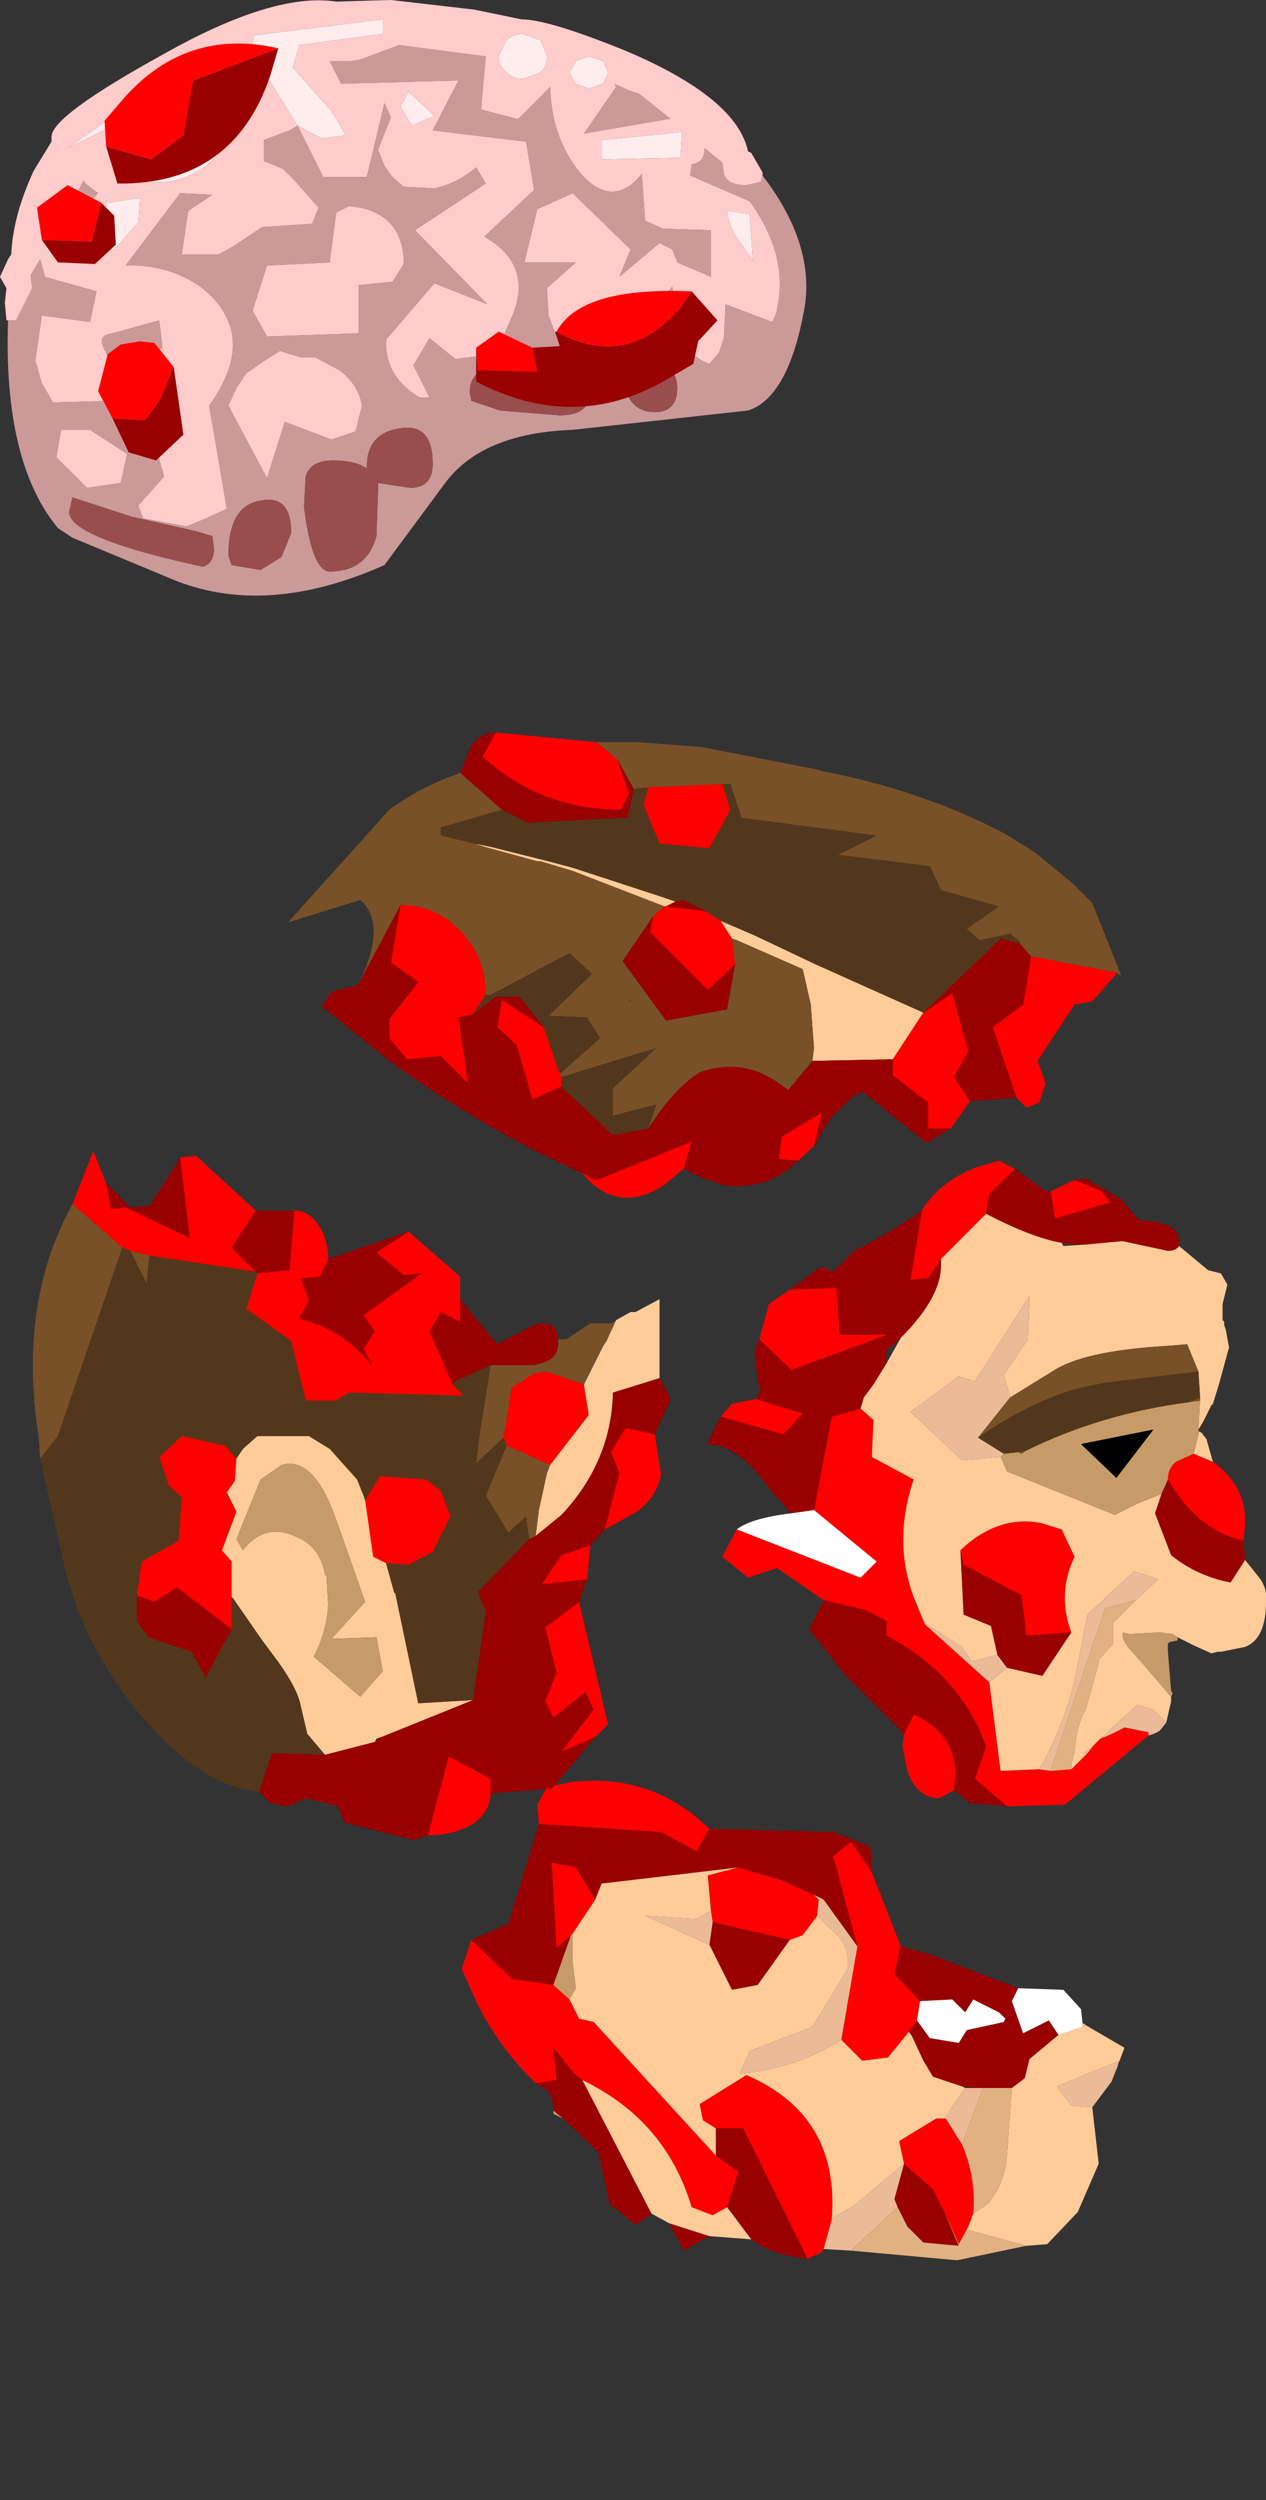 <?xml version="1.0" encoding="UTF-8" standalone="no"?>
<svg xmlns:ffdec="https://www.free-decompiler.com/flash" xmlns:xlink="http://www.w3.org/1999/xlink" ffdec:objectType="frame" height="77.65px" width="39.35px" xmlns="http://www.w3.org/2000/svg">
  <rect width="100%" height="100%" fill="#333333" stroke="none"/>
  <g transform="matrix(1.0, 0.0, 0.0, 1.0, 22.3, 47.5)">
    <use ffdec:characterId="2419" height="14.45" id="chunk1" transform="matrix(1.0, 0.0, 0.0, 1.0, -13.35, -24.75)" width="25.9" xlink:href="#sprite0"/>
    <use ffdec:characterId="2421" height="20.05" id="chunk2" transform="matrix(1.0, 0.0, 0.0, 1.0, -0.3, -11.45)" width="17.35" xlink:href="#sprite1"/>
    <use ffdec:characterId="2423" height="14.9" id="chunk3" transform="matrix(1.0, 0.0, 0.0, 1.0, -7.95, 7.8)" width="20.6" xlink:href="#sprite2"/>
    <use ffdec:characterId="2425" height="21.4" id="chunk4" transform="matrix(1.0, 0.0, 0.0, 1.0, -21.3, -11.75)" width="19.85" xlink:href="#sprite3"/>
    <use ffdec:characterId="1122" height="18.5" id="brain" transform="matrix(1.0, 0.0, 0.0, 1.0, -22.3, -47.5)" width="25.05" xlink:href="#sprite4"/>
  </g>
  <defs>
    <g id="sprite0" transform="matrix(1.0, 0.0, 0.0, 1.0, 13.35, 7.1)">
      <use ffdec:characterId="2418" height="14.45" transform="matrix(1.0, 0.0, 0.0, 1.0, -13.35, -7.1)" width="25.9" xlink:href="#shape0"/>
    </g>
    <g id="shape0" transform="matrix(1.0, 0.0, 0.0, 1.0, 13.35, 7.1)">
      <path d="M0.1 -1.25 L1.15 -0.8 3.05 0.1 6.4 1.6 5.45 3.05 2.95 3.1 3.0 2.7 2.9 1.35 2.65 0.25 0.6 -0.65 0.45 -0.7 0.1 -1.25 M-1.65 -1.7 L-4.5 -2.8 -5.5 -3.1 -5.6 -3.1 -7.25 -3.55 -7.55 -3.65 -7.05 -3.55 -5.25 -3.1 -4.5 -2.9 -2.05 -2.1 -1.3 -1.85 -1.6 -1.7 -1.65 -1.7" fill="#ffcc99" fill-rule="evenodd" stroke="none"/>
      <path d="M-3.75 -6.8 L-3.1 -6.25 -2.75 -5.2 -3.0 -4.7 Q-5.5 -4.7 -7.3 -6.35 L-6.9 -7.1 -3.75 -6.8 M-2.15 -5.4 L0.15 -5.5 0.4 -4.7 -0.25 -3.5 -1.8 -3.65 -2.3 -4.85 -2.15 -5.4 M9.75 -0.15 L12.4 0.35 12.4 0.4 11.65 1.25 11.1 1.35 9.95 3.1 10.2 3.8 10.0 4.4 9.6 4.55 9.3 4.25 8.55 2.05 9.5 1.35 9.75 -0.15 M7.85 4.35 L7.25 5.2 6.55 5.2 6.55 4.4 5.45 3.55 5.45 3.05 6.4 1.6 7.3 1.0 7.8 2.8 7.35 3.6 7.85 4.35 M3.0 5.75 L2.5 6.2 1.9 6.15 2.0 5.45 3.25 4.7 3.0 5.75 M-1.05 6.45 L-1.65 6.95 Q-3.1 7.9 -4.2 6.6 L-4.25 6.55 -4.0 6.7 -3.9 6.75 -3.75 6.8 -0.8 5.6 -1.05 6.45 M0.1 -1.25 L0.45 -0.7 0.55 0.1 -0.3 0.9 -2.1 -0.9 -2.0 -1.4 -1.65 -1.7 -1.6 -1.7 -0.35 -1.55 0.1 -1.25 M-4.85 3.9 L-5.75 4.3 -6.25 2.6 -6.85 2.05 -6.7 1.2 -5.4 2.05 -4.9 3.5 -4.85 3.6 -4.85 3.9 M-7.6 1.65 L-8.05 1.75 -7.75 3.8 -8.6 2.95 -9.65 3.05 -10.2 2.4 -10.2 1.8 -9.3 0.65 -10.15 0.05 -9.85 -1.75 Q-8.75 -1.75 -7.95 -0.9 -7.2 -0.1 -7.2 1.05 L-7.6 1.65" fill="#ff0000" fill-rule="evenodd" stroke="none"/>
      <path d="M-3.1 -6.25 L-2.6 -5.35 -2.8 -4.45 -5.9 -4.3 -6.7 -4.7 -8.0 -5.85 -7.65 -6.7 Q-7.35 -7.1 -6.9 -7.1 L-7.3 -6.35 Q-5.5 -4.7 -3.0 -4.7 L-2.75 -5.2 -3.1 -6.25 M9.4 -0.55 L9.75 -0.15 9.5 1.35 8.55 2.05 9.3 4.25 7.85 4.35 7.35 3.6 7.8 2.8 7.3 1.0 6.4 1.6 8.8 -0.7 9.4 -0.55 M12.4 0.35 L12.45 0.4 12.4 0.4 12.4 0.35 M7.25 5.2 L6.5 5.65 4.5 4.05 4.15 4.25 3.5 4.9 3.0 5.75 3.25 4.7 2.0 5.45 1.9 6.15 2.5 6.2 Q1.55 7.15 0.15 6.95 L-0.55 6.7 -1.05 6.45 -0.8 5.6 -3.75 6.8 -3.9 6.75 -4.0 6.7 -4.25 6.55 -4.2 6.6 -5.55 5.95 Q-8.0 4.7 -10.2 3.1 L-12.3 1.4 -12.0 0.95 -11.2 0.75 -11.15 0.7 -9.85 -1.75 -10.15 0.05 -9.3 0.65 -10.2 1.8 -10.2 2.4 -9.65 3.05 -8.6 2.95 -7.75 3.8 -8.05 1.75 -7.6 1.65 -6.9 1.1 -6.15 1.1 -5.4 2.05 -6.7 1.2 -6.85 2.05 -6.25 2.6 -5.75 4.3 -4.85 3.9 -3.25 5.4 -2.15 5.2 Q-1.35 3.95 -0.55 3.45 0.75 3.0 1.85 3.75 L2.2 4.0 2.95 3.1 5.45 3.05 5.45 3.55 6.55 4.4 6.55 5.2 7.25 5.2 M0.55 0.1 L0.3 1.5 -1.6 1.85 -2.95 0.0 -2.0 -1.4 -2.1 -0.9 -0.3 0.9 0.55 0.1 M-0.35 -1.55 L-1.6 -1.7 -1.3 -1.85 -1.05 -1.9 -0.35 -1.55" fill="#990000" fill-rule="evenodd" stroke="none"/>
      <path d="M-3.75 -6.8 L-2.5 -6.8 -0.5 -6.65 3.1 -5.95 3.25 -5.9 Q5.9 -5.4 8.25 -4.3 L8.95 -3.95 9.5 -3.6 9.6 -3.55 9.9 -3.35 11.0 -2.45 11.65 -1.8 12.55 0.45 12.45 0.4 12.4 0.35 9.75 -0.15 9.4 -0.55 9.4 -0.6 9.1 -0.85 8.15 -0.65 7.75 -1.0 8.75 -1.7 6.95 -2.2 6.6 -2.95 3.75 -3.3 4.95 -3.9 0.75 -4.45 0.4 -5.5 0.15 -5.5 -2.15 -5.4 -2.6 -5.35 -3.1 -6.25 -3.75 -6.8 M-11.15 0.7 Q-10.25 -1.15 -11.1 -1.9 L-13.35 -1.2 -10.2 -4.7 Q-9.25 -5.4 -8.1 -5.8 L-8.0 -5.85 -6.7 -4.7 -8.6 -4.15 -8.6 -3.9 -7.55 -3.65 -7.25 -3.55 -5.6 -3.1 -5.5 -3.1 -4.5 -2.8 -1.65 -1.7 -2.0 -1.4 -2.95 0.0 -1.6 1.85 0.3 1.5 0.55 0.1 0.45 -0.7 0.6 -0.65 2.65 0.25 2.9 1.35 3.0 2.7 2.95 3.1 2.2 4.0 1.85 3.75 Q0.75 3.0 -0.55 3.45 -1.35 3.95 -2.15 5.2 L-1.9 4.45 -3.25 4.8 -3.25 3.95 -1.9 2.7 -4.85 3.6 -4.9 3.5 -3.65 2.4 -4.05 1.75 -5.25 1.7 -3.9 0.4 -4.6 -0.25 -7.05 1.05 -7.2 1.05 Q-7.2 -0.1 -7.95 -0.9 -8.75 -1.75 -9.85 -1.75 L-11.15 0.7 M-2.75 1.25 L-2.7 1.25 -2.7 1.2 -2.75 1.25" fill="#795128" fill-rule="evenodd" stroke="none"/>
      <path d="M-2.6 -5.35 L-2.15 -5.4 -2.3 -4.85 -1.8 -3.65 -0.25 -3.5 0.4 -4.7 0.15 -5.5 0.4 -5.5 0.75 -4.45 4.95 -3.9 3.75 -3.3 6.6 -2.95 6.95 -2.2 8.75 -1.7 7.75 -1.0 8.15 -0.65 9.1 -0.85 9.4 -0.6 9.4 -0.55 8.8 -0.7 6.4 1.6 3.05 0.1 1.15 -0.8 0.1 -1.25 -0.35 -1.55 -1.05 -1.9 -1.3 -1.85 -2.05 -2.1 -4.5 -2.9 -5.25 -3.1 -7.05 -3.55 -7.55 -3.65 -8.6 -3.9 -8.6 -4.15 -6.7 -4.7 -5.9 -4.3 -2.8 -4.45 -2.6 -5.35 M-2.15 5.2 L-3.25 5.4 -4.85 3.9 -4.85 3.6 -1.9 2.7 -3.25 3.95 -3.25 4.8 -1.9 4.45 -2.15 5.2 M-5.4 2.05 L-6.15 1.1 -6.9 1.1 -7.6 1.65 -7.2 1.05 -7.05 1.05 -4.6 -0.25 -3.9 0.4 -5.25 1.7 -4.05 1.75 -3.65 2.4 -4.9 3.5 -5.4 2.05" fill="#53371c" fill-rule="evenodd" stroke="none"/>
      <path d="M-2.75 1.25 L-2.7 1.2 -2.7 1.25 -2.75 1.25" fill="#4d331a" fill-rule="evenodd" stroke="none"/>
    </g>
    <g id="sprite1" transform="matrix(1.0, 0.0, 0.0, 1.0, 9.55, 10.4)">
      <use ffdec:characterId="2420" height="20.05" transform="matrix(1.0, 0.0, 0.0, 1.0, -9.55, -10.4)" width="17.35" xlink:href="#shape1"/>
    </g>
    <g id="shape1" transform="matrix(1.0, 0.0, 0.0, 1.0, 9.55, 10.4)">
      <path d="M6.15 -1.05 Q7.2 -0.3 7.15 0.9 L7.1 1.4 Q5.95 1.15 5.15 0.1 L4.75 -0.5 Q4.75 -0.85 5.0 -1.05 L5.55 -1.3 6.15 -1.05 M4.15 7.45 L1.55 9.6 -0.25 9.65 -1.25 8.8 -0.9 7.8 Q-1.7 5.55 -4.0 4.35 L-4.0 3.9 -4.65 3.55 -5.95 3.25 -7.4 2.25 -8.3 2.55 -9.1 1.9 -8.65 1.05 -4.8 2.55 -4.3 2.05 -6.25 0.45 -5.7 -2.45 -4.8 -2.7 -4.4 -2.35 -4.45 -1.2 -3.15 -0.5 Q-3.8 1.4 -3.15 3.15 L-2.8 4.0 -0.8 5.8 -0.45 8.55 0.75 8.5 1.1 8.55 1.75 8.5 2.25 8.0 2.45 7.75 2.65 7.55 Q3.05 7.4 3.4 7.2 L4.15 7.35 4.15 7.45 M-1.9 9.15 L-2.35 9.4 Q-3.05 9.4 -3.35 8.55 L-3.5 7.8 -3.45 7.4 -3.15 6.8 Q-1.9 7.35 -1.85 8.6 L-1.9 9.15 M-9.15 -2.45 L-8.8 -2.85 -8.05 -3.0 -6.6 -2.55 -7.2 -1.9 -9.15 -2.45 M-7.95 -4.85 L-7.65 -5.95 -7.0 -6.4 -5.55 -6.45 -5.45 -5.0 -3.95 -5.0 -6.95 -3.9 -7.95 -4.85 M-2.9 -8.85 Q-2.35 -9.75 -1.2 -10.2 L-0.5 -10.4 0.0 -10.15 -0.8 -9.35 -0.9 -8.75 -2.3 -7.35 -2.7 -6.75 -3.25 -6.7 -2.9 -8.85 M1.1 -9.45 L1.85 -9.8 2.7 -9.45 2.95 -9.1 1.25 -8.6 1.1 -9.45 M-1.7 1.7 Q-0.55 0.6 0.8 0.85 L1.45 1.05 1.85 1.9 Q1.3 3.05 1.75 4.25 L0.35 4.35 0.2 3.1 -1.6 2.15 -1.7 1.7" fill="#ff0000" fill-rule="evenodd" stroke="none"/>
      <path d="M7.1 1.4 L7.15 2.0 6.7 2.7 Q5.65 2.5 4.85 1.85 L4.35 0.55 4.55 -0.05 4.75 -0.5 5.15 0.1 Q5.95 1.15 7.1 1.4 M-0.25 9.65 L-1.4 9.55 -1.9 9.15 -1.85 8.6 Q-1.9 7.35 -3.15 6.8 L-3.45 7.4 -5.3 5.55 -6.4 4.15 -5.95 3.25 -4.65 3.55 -4.0 3.9 -4.0 4.35 Q-1.7 5.55 -0.9 7.8 L-1.25 8.8 -0.25 9.65 M-6.95 0.55 L-7.5 -0.05 -7.85 -0.5 Q-8.65 -1.55 -9.55 -1.6 L-9.5 -1.75 -9.15 -2.45 -7.2 -1.9 -6.6 -2.55 -8.05 -3.0 -7.9 -3.3 -8.0 -3.55 -8.1 -4.45 -7.95 -4.85 -6.95 -3.9 -3.95 -5.0 -5.45 -5.0 -5.55 -6.45 -7.0 -6.4 -6.05 -7.1 -5.65 -6.95 -5.0 -7.6 Q-3.8 -8.2 -2.9 -8.85 L-3.25 -6.7 -2.7 -6.75 -2.3 -7.35 -2.3 -7.15 Q-2.3 -6.15 -3.55 -4.9 L-4.0 -4.5 -4.0 -4.4 -4.0 -4.1 -4.4 -3.45 -4.55 -3.25 -4.7 -3.05 -4.8 -2.7 -5.7 -2.45 -6.25 0.45 -6.95 0.55 M0.0 -10.15 L0.05 -10.1 0.95 -9.45 1.1 -9.45 1.25 -8.6 2.95 -9.1 2.7 -9.45 1.85 -9.8 2.2 -9.85 3.3 -9.2 3.85 -8.55 Q5.1 -8.5 5.1 -7.9 L5.1 -7.75 Q5.0 -7.6 4.75 -7.6 L3.35 -7.9 3.3 -7.9 2.25 -7.8 1.9 -7.8 1.45 -7.85 Q0.55 -8.0 -0.9 -8.75 L-0.8 -9.35 0.0 -10.15 M-0.55 4.95 L-0.75 4.05 -1.6 3.7 -1.7 1.7 -1.6 2.15 0.2 3.1 0.35 4.35 1.75 4.25 0.85 5.6 -0.25 5.35 -0.55 4.95" fill="#990000" fill-rule="evenodd" stroke="none"/>
      <path d="M5.1 -7.75 L6.0 -7.0 6.4 -6.9 6.6 -6.55 6.45 -5.95 6.45 -5.65 6.45 -5.55 6.45 -5.45 6.5 -5.4 6.5 -5.3 6.55 -5.15 6.65 -4.6 6.35 -3.5 6.15 -2.85 6.1 -2.8 5.85 -2.3 5.7 -2.05 5.75 -2.95 5.75 -3.05 5.7 -3.85 5.35 -4.7 4.75 -4.65 Q2.1 -4.5 1.15 -3.85 L-0.15 -3.05 -0.35 -3.75 0.4 -4.85 0.45 -6.2 -1.25 -3.55 -1.75 -3.7 -3.25 -2.6 -1.65 -1.1 -0.45 -1.2 -0.25 -0.75 3.1 0.6 3.8 0.25 4.55 -0.05 4.35 0.55 4.85 1.85 Q5.65 2.5 6.7 2.7 L7.15 2.0 7.55 2.5 Q7.85 2.85 7.8 3.3 7.8 4.45 7.15 4.7 L6.4 4.85 6.3 4.85 6.1 4.9 5.55 4.65 5.15 4.45 5.05 4.4 4.9 4.3 4.5 4.25 3.55 4.3 3.35 4.25 Q3.3 4.45 3.55 4.75 L3.95 5.2 4.85 6.25 4.85 6.4 4.7 7.05 4.3 6.65 3.8 6.5 2.65 7.55 2.45 7.75 2.15 8.0 2.25 8.0 1.75 8.5 1.75 8.35 1.85 7.95 Q1.9 7.15 2.2 6.65 L2.6 5.2 2.6 5.1 3.05 4.6 3.05 3.95 3.75 3.25 4.45 2.6 3.7 2.35 2.25 3.7 1.85 5.75 Q1.5 7.2 0.75 8.5 L-0.45 8.55 -0.8 5.8 -0.25 5.35 0.85 5.6 1.75 4.25 Q1.3 3.05 1.85 1.9 L1.45 1.05 0.8 0.85 Q-0.55 0.6 -1.7 1.7 L-1.6 3.7 -0.75 4.05 -0.55 4.95 -1.35 5.15 -1.65 4.7 -2.75 4.0 -2.8 4.0 -3.15 3.15 Q-3.8 1.4 -3.15 -0.5 L-4.45 -1.2 -4.4 -2.35 -4.8 -2.7 -4.7 -3.05 -4.55 -3.25 -4.4 -3.45 -4.0 -4.1 -3.55 -4.9 Q-2.3 -6.15 -2.3 -7.15 L-2.3 -7.35 -0.9 -8.75 Q0.55 -8.0 1.45 -7.85 L1.5 -7.75 2.25 -7.8 3.3 -7.9 3.35 -7.9 4.75 -7.6 Q5.0 -7.6 5.1 -7.75 M5.7 -2.0 L5.8 -1.95 5.95 -1.75 6.15 -1.05 5.55 -1.3 5.7 -1.9 5.7 -2.0" fill="#ffcc99" fill-rule="evenodd" stroke="none"/>
      <path d="M5.7 -2.05 L5.7 -2.0 5.7 -1.9 5.55 -1.3 5.0 -1.05 Q4.75 -0.85 4.75 -0.5 L4.55 -0.05 3.8 0.25 3.1 0.6 -0.25 -0.75 -0.45 -1.2 -0.35 -1.3 0.1 -1.35 0.2 -1.3 0.35 -1.4 Q2.7 -2.55 5.4 -2.9 L5.75 -2.95 5.7 -2.05 M5.05 4.4 L5.05 4.5 4.8 4.55 4.75 4.6 4.75 4.85 4.85 6.05 4.9 6.15 4.85 6.25 3.95 5.2 3.55 4.75 Q3.3 4.45 3.35 4.25 L3.55 4.3 4.5 4.25 4.9 4.3 5.05 4.4 M3.15 -0.55 L4.3 -2.05 2.05 -1.6 3.15 -0.55" fill="#c79b68" fill-rule="evenodd" stroke="none"/>
      <path d="M3.15 -0.55 L2.05 -1.6 4.3 -2.05 3.15 -0.55" fill="#000000" fill-rule="evenodd" stroke="none"/>
      <path d="M4.7 7.05 L4.5 7.3 Q4.35 7.4 4.15 7.45 L4.15 7.35 3.4 7.2 Q3.05 7.4 2.65 7.55 L3.8 6.5 4.3 6.65 4.7 7.05 M-2.8 4.0 L-2.75 4.0 -1.65 4.7 -1.35 5.15 -0.55 4.95 -0.25 5.35 -0.8 5.8 -2.8 4.0 M0.75 8.5 Q1.5 7.2 1.85 5.75 L2.25 3.7 3.7 2.35 4.45 2.6 3.75 3.25 2.8 3.5 1.1 8.55 0.75 8.5 M2.25 8.0 L2.15 8.0 2.45 7.75 2.25 8.0 M-0.15 -3.05 L-1.15 -1.8 -0.35 -1.3 -0.45 -1.2 -1.65 -1.1 -3.25 -2.6 -1.75 -3.7 -1.25 -3.55 0.45 -6.2 0.4 -4.85 -0.35 -3.75 -0.15 -3.05" fill="#ebbb98" fill-rule="evenodd" stroke="none"/>
      <path d="M5.7 -3.85 L2.75 -3.5 2.55 -3.45 Q0.9 -3.2 -1.15 -1.8 L-0.15 -3.05 1.15 -3.85 Q2.1 -4.5 4.75 -4.65 L5.35 -4.7 5.7 -3.85 M0.1 -1.35 L0.35 -1.4 0.2 -1.3 0.1 -1.35 M5.4 -2.9 L5.75 -3.05 5.75 -2.95 5.4 -2.9" fill="#795128" fill-rule="evenodd" stroke="none"/>
      <path d="M-1.15 -1.8 Q0.9 -3.2 2.55 -3.45 L2.75 -3.5 5.7 -3.85 5.75 -3.05 5.4 -2.9 Q2.7 -2.55 0.35 -1.4 L0.1 -1.35 -0.35 -1.3 -1.15 -1.8" fill="#53371c" fill-rule="evenodd" stroke="none"/>
      <path d="M3.75 3.25 L3.05 3.95 3.05 4.6 2.6 5.1 2.6 5.2 2.2 6.65 Q1.9 7.15 1.85 7.95 L1.75 8.35 1.75 8.5 1.1 8.55 2.8 3.5 3.75 3.25" fill="#e2b181" fill-rule="evenodd" stroke="none"/>
      <path d="M-8.65 1.05 Q-8.2 0.7 -6.95 0.55 L-6.25 0.45 -4.3 2.05 -4.8 2.55 -8.65 1.05" fill="#ffffff" fill-rule="evenodd" stroke="none"/>
    </g>
    <g id="sprite2" transform="matrix(1.0, 0.0, 0.0, 1.0, 10.7, 7.85)">
      <use ffdec:characterId="2422" height="14.9" transform="matrix(1.0, 0.0, 0.0, 1.0, -10.7, -7.85)" width="20.6" xlink:href="#shape2"/>
    </g>
    <g id="shape2" transform="matrix(1.0, 0.0, 0.0, 1.0, 10.7, 7.85)">
      <path d="M2.05 -5.0 L1.4 -5.95 0.85 -5.5 1.6 -2.7 0.55 -4.15 0.25 -4.3 -0.75 -4.75 -2.1 -5.15 -6.35 -4.65 -6.55 -4.15 -7.15 -5.15 -7.9 -5.3 -7.75 -2.65 -7.3 -3.05 -7.85 -1.5 -9.15 -1.7 -10.4 -2.9 -9.25 -3.4 -8.3 -6.5 -4.5 -6.25 -3.4 -5.65 -3.0 -6.35 0.85 -6.25 2.0 -5.8 2.05 -5.0 M3.2 -0.05 L3.45 -0.4 3.85 0.15 4.75 0.3 5.0 -0.1 6.15 -0.35 6.2 -0.45 6.0 -0.65 5.2 -1.05 4.95 -0.65 4.55 -1.05 3.55 -1.0 2.75 -1.85 2.95 -2.7 3.85 -2.45 6.6 -1.4 6.4 -1.0 6.75 0.0 7.55 -0.4 7.85 0.05 6.95 0.8 6.8 1.4 6.4 1.7 6.05 1.7 5.55 1.7 5.5 1.7 5.4 1.7 4.85 1.65 3.95 1.35 3.65 0.85 3.3 0.1 3.2 -0.05 M-0.5 -2.9 L-1.5 -1.5 -2.3 -1.35 -3.0 -2.75 -2.9 -3.45 -0.5 -2.9 M0.05 7.0 Q-1.05 6.9 -1.7 6.4 L-2.45 5.4 -2.1 4.3 -2.8 3.8 -2.8 2.95 -1.95 2.95 0.05 7.0 M-3.0 6.3 L-3.8 6.75 -4.25 5.9 -3.0 6.3 M-4.8 5.6 L-5.3 5.95 -6.1 5.3 -6.45 3.7 -7.55 2.65 -7.85 2.4 Q-7.85 2.05 -8.0 1.8 L-8.4 1.55 -7.75 1.45 -7.85 0.45 -7.2 1.25 -6.95 1.45 -4.8 5.6 M3.05 4.05 L3.95 4.85 4.15 5.25 4.3 5.55 4.75 6.6 3.65 6.5 3.15 6.0 2.85 5.4 2.75 5.15 3.05 4.05" fill="#990000" fill-rule="evenodd" stroke="none"/>
      <path d="M-6.55 -4.15 L-6.35 -4.65 -2.1 -5.15 -3.05 -4.9 -2.95 -3.8 -3.4 -3.55 -5.0 -3.65 -3.0 -2.75 -2.3 -1.35 -1.5 -1.5 -0.5 -2.9 -0.1 -3.05 0.35 -3.65 0.7 -3.3 Q1.4 -2.8 1.3 -2.0 L0.2 -0.2 -1.75 0.55 -2.05 1.25 Q-0.3 1.1 1.1 0.2 L1.75 0.85 2.55 0.75 3.2 -0.05 3.3 0.1 3.65 0.85 3.95 1.35 4.85 1.65 4.95 1.7 4.3 2.65 4.05 2.65 2.9 3.35 3.05 4.05 1.5 5.35 0.8 5.75 Q1.05 2.55 -1.85 1.3 L-3.3 2.2 -3.2 2.7 -2.8 2.95 -2.8 3.8 -6.6 -0.35 -7.05 -0.45 -7.35 -1.05 -7.15 -1.4 -7.25 -2.2 -7.25 -3.1 -6.55 -4.15 M0.25 -4.3 L0.55 -4.15 0.4 -4.15 0.25 -4.3 M8.7 -0.25 L9.9 0.45 9.75 0.85 7.8 1.65 8.25 2.25 8.9 2.3 9.1 4.05 8.45 5.55 7.5 6.55 6.85 6.6 5.0 6.1 5.15 5.75 5.15 5.7 5.2 5.6 5.65 5.3 Q6.2 4.65 6.25 3.75 L6.4 1.7 6.8 1.4 6.95 0.8 7.85 0.05 8.6 -0.2 8.7 -0.25 M9.7 0.95 L9.7 1.0 9.5 1.5 9.7 0.95 M-1.7 6.4 L-3.0 6.3 -4.25 5.9 -4.8 5.6 -6.95 1.45 Q-4.35 2.7 -3.55 5.4 L-2.9 5.65 -2.45 5.4 -1.7 6.4" fill="#ffcc99" fill-rule="evenodd" stroke="none"/>
      <path d="M1.6 -2.7 L0.85 -5.5 1.4 -5.95 2.05 -5.0 2.95 -2.7 2.75 -1.85 3.55 -1.0 3.45 -0.4 3.2 -0.05 2.55 0.75 1.75 0.85 1.1 0.2 1.6 -2.7 M-3.0 -6.35 L-3.4 -5.65 -4.5 -6.25 -8.3 -6.5 -8.35 -7.1 -8.05 -7.65 -7.3 -7.8 Q-4.8 -8.1 -3.0 -6.35 M-10.4 -2.9 L-9.15 -1.7 -7.85 -1.5 -7.35 -1.05 -7.05 -0.45 -6.6 -0.35 -2.8 3.8 -2.1 4.3 -2.45 5.4 -2.9 5.65 -3.55 5.4 Q-4.35 2.7 -6.95 1.45 L-7.2 1.25 -7.85 0.45 -7.75 1.45 -8.4 1.55 Q-9.6 0.4 -10.3 -1.1 L-10.7 -2.0 -10.4 -2.9 M-7.3 -3.05 L-7.75 -2.65 -7.9 -5.3 -7.15 -5.15 -6.55 -4.15 -7.25 -3.1 -7.3 -3.05 M-2.1 -5.15 L-0.75 -4.75 0.25 -4.3 0.4 -4.15 0.35 -3.7 0.35 -3.65 -0.1 -3.05 -0.5 -2.9 -2.9 -3.45 -2.95 -3.8 -3.05 -4.9 -2.1 -5.15 M0.55 6.7 L0.5 6.8 0.05 7.0 -1.95 2.95 -2.8 2.95 -3.2 2.7 -3.3 2.2 -1.85 1.3 Q1.05 2.55 0.8 5.75 L0.8 5.8 0.55 6.7 M5.2 5.6 L5.15 5.7 5.15 5.75 5.0 6.1 4.75 6.55 4.3 5.55 4.15 5.25 3.95 4.85 3.05 4.05 2.9 3.35 4.05 2.65 4.3 2.65 4.35 2.65 4.85 3.45 Q5.3 4.5 5.2 5.6" fill="#ff0000" fill-rule="evenodd" stroke="none"/>
      <path d="M0.55 -4.15 L1.6 -2.7 1.1 0.2 Q-0.3 1.1 -2.05 1.25 L-1.75 0.55 0.2 -0.2 1.3 -2.0 Q1.4 -2.8 0.7 -3.3 L0.35 -3.65 0.35 -3.7 0.4 -4.15 0.55 -4.15 M-3.0 -2.75 L-5.0 -3.65 -3.4 -3.55 -2.95 -3.8 -2.9 -3.45 -3.0 -2.75 M8.6 -0.3 L8.65 -0.3 8.7 -0.25 8.6 -0.2 8.6 -0.3 M9.75 0.85 L9.7 0.95 9.5 1.5 8.9 2.3 8.25 2.25 7.8 1.65 9.75 0.85 M1.4 6.75 L0.55 6.7 0.8 5.8 0.8 5.75 1.5 5.35 3.05 4.05 2.75 5.15 2.85 5.4 1.4 6.75 M5.4 1.7 L5.5 1.7 4.85 3.45 4.35 2.65 4.3 2.65 4.95 1.7 5.4 1.7" fill="#ebbb98" fill-rule="evenodd" stroke="none"/>
      <path d="M3.45 -0.4 L3.55 -1.0 4.55 -1.05 4.95 -0.65 5.2 -1.05 6.0 -0.65 6.2 -0.45 6.15 -0.35 5.0 -0.1 4.75 0.3 3.85 0.15 3.45 -0.4 M7.85 0.05 L7.55 -0.4 6.75 0.0 6.4 -1.0 6.6 -1.4 8.0 -1.35 8.55 -0.75 8.6 -0.3 8.6 -0.2 7.85 0.05" fill="#ffffff" fill-rule="evenodd" stroke="none"/>
      <path d="M6.85 6.6 L4.7 7.05 1.4 6.75 2.85 5.4 3.15 6.0 3.65 6.5 4.75 6.6 4.3 5.55 4.75 6.55 5.0 6.1 6.85 6.6 M6.4 1.7 L6.25 3.75 Q6.2 4.65 5.65 5.3 L5.2 5.6 Q5.3 4.5 4.85 3.45 L5.5 1.7 5.55 1.7 6.05 1.7 6.4 1.7" fill="#e2b181" fill-rule="evenodd" stroke="none"/>
      <path d="M-7.85 -1.5 L-7.3 -3.05 -7.25 -3.1 -7.25 -2.2 -7.15 -1.4 -7.35 -1.05 -7.85 -1.5 M-7.55 2.65 L-7.85 2.5 -7.85 2.4 -7.55 2.65" fill="#c79b68" fill-rule="evenodd" stroke="none"/>
    </g>
    <g id="sprite3" transform="matrix(1.0, 0.0, 0.0, 1.0, 9.8, 11.85)">
      <use ffdec:characterId="2424" height="21.4" transform="matrix(1.0, 0.0, 0.0, 1.0, -9.8, -11.85)" width="19.85" xlink:href="#shape3"/>
    </g>
    <g id="shape3" transform="matrix(1.0, 0.0, 0.0, 1.0, 9.8, 11.85)">
      <path d="M5.85 0.1 L6.65 -0.55 Q8.2 -2.2 8.25 -4.35 L9.7 -4.8 10.05 -4.15 9.55 -3.05 8.65 -3.25 8.2 -2.5 8.45 -1.85 8.0 -0.1 7.55 0.4 6.65 0.7 6.05 1.6 7.45 1.45 7.2 2.15 6.15 2.95 6.5 4.35 6.15 5.25 6.4 5.75 7.4 4.95 7.65 5.5 6.65 6.8 7.7 6.35 6.35 7.95 4.45 8.1 4.45 7.65 3.15 6.95 2.5 9.4 2.05 9.55 -0.1 9.0 -0.3 8.5 -1.25 8.25 -1.9 8.5 -2.4 8.4 -2.75 8.05 -2.35 6.85 -0.7 6.9 0.85 6.5 1.05 6.35 3.9 5.2 4.3 2.45 4.05 1.85 5.65 0.2 5.85 0.1 M-7.5 -10.85 L-6.75 -10.1 -6.15 -10.15 -5.2 -11.65 -4.9 -9.15 -6.9 -10.1 -7.35 -10.05 -7.5 -10.85 M-2.85 -10.0 L-1.65 -10.0 -1.8 -8.15 -2.8 -8.05 -2.85 -8.1 -3.6 -8.85 -2.85 -10.0 M-0.6 -8.5 L1.9 -9.35 0.9 -8.7 1.75 -8.0 2.3 -8.05 0.5 -6.75 0.85 -6.25 0.5 -5.7 0.8 -5.15 Q-0.1 -6.3 -1.5 -6.65 L-1.2 -7.2 -1.45 -7.9 -0.85 -7.95 -0.6 -8.5 M3.5 -7.25 L4.65 -5.85 5.8 -6.45 Q6.5 -6.65 6.55 -6.0 L6.55 -5.85 Q6.55 -5.4 6.0 -5.25 L5.8 -5.2 4.45 -5.2 3.25 -4.65 2.55 -6.25 2.9 -6.85 3.5 -6.55 3.5 -7.25 M-6.55 1.95 L-6.0 2.15 -5.3 1.7 -3.6 3.0 -4.4 4.5 -4.85 3.7 -6.2 3.25 -6.55 2.75 -6.55 1.95" fill="#990000" fill-rule="evenodd" stroke="none"/>
      <path d="M7.35 -4.6 L7.5 -3.65 6.3 -2.1 4.95 -2.7 4.85 -2.95 5.1 -4.5 5.8 -4.95 6.2 -5.0 7.35 -4.6 M9.55 -3.05 L9.75 -1.8 Q9.6 -1.1 9.0 -0.65 L8.0 -0.1 8.45 -1.85 8.2 -2.5 8.65 -3.25 9.55 -3.05 M7.55 0.4 L7.45 1.45 6.05 1.6 6.65 0.7 7.55 0.4 M7.2 2.15 L8.1 5.95 7.7 6.35 6.65 6.8 7.65 5.5 7.4 4.95 6.4 5.75 6.15 5.25 6.5 4.35 6.15 2.95 7.2 2.15 M4.45 8.1 Q4.45 8.65 3.9 9.05 3.3 9.4 2.5 9.4 L3.15 6.95 4.45 7.65 4.45 8.1 M-8.55 -10.2 L-7.9 -11.85 -7.5 -10.85 -7.35 -10.05 -6.9 -10.1 -4.9 -9.15 -5.2 -11.65 -4.7 -11.7 -2.85 -10.0 -3.6 -8.85 -2.85 -8.1 -6.15 -8.6 -6.75 -8.75 -7.0 -8.85 -8.55 -10.2 M-1.65 -10.0 Q-1.2 -10.0 -0.9 -9.55 -0.6 -9.1 -0.6 -8.5 L-0.85 -7.95 -1.45 -7.9 -1.2 -7.2 -1.5 -6.65 Q-0.1 -6.3 0.8 -5.15 L0.5 -5.7 0.85 -6.25 0.5 -6.75 2.3 -8.05 1.75 -8.0 0.9 -8.7 1.9 -9.35 3.5 -7.95 3.5 -7.25 3.5 -6.55 2.9 -6.85 2.55 -6.25 3.25 -4.65 3.6 -4.25 0.05 -4.35 -0.35 -4.1 -1.3 -4.1 -1.75 -5.95 -3.15 -6.95 -2.8 -8.05 -1.8 -8.15 -1.65 -10.0 M0.55 -1.0 L1.0 -1.75 2.45 -1.65 2.9 -1.3 3.2 -0.5 2.65 0.6 1.9 1.0 1.2 0.95 0.8 0.75 0.55 -1.0 M-6.55 1.95 L-6.4 0.9 -5.25 0.25 -5.15 -1.1 -5.55 -1.45 -5.85 -2.35 -5.15 -3.0 -3.8 -2.7 -3.45 -2.3 -3.5 -1.6 -3.75 -1.25 -3.45 -0.65 -3.9 0.55 -3.6 0.9 -3.6 2.0 -3.6 3.0 -5.3 1.7 -6.0 2.15 -6.55 1.95" fill="#ff0000" fill-rule="evenodd" stroke="none"/>
      <path d="M8.35 -6.6 L8.8 -6.85 8.95 -6.85 9.7 -7.25 9.7 -4.8 8.25 -4.35 Q8.2 -2.2 6.65 -0.55 L5.85 0.1 5.95 -0.7 6.2 -1.85 6.3 -2.1 7.5 -3.65 7.35 -4.6 7.95 -5.8 8.05 -5.95 8.35 -6.6 M1.2 0.95 L1.45 1.85 1.5 1.95 2.2 5.3 3.9 5.2 1.05 6.35 0.9 6.4 0.85 6.5 -0.7 6.9 -1.25 6.25 -1.45 5.4 Q-1.55 4.8 -2.35 3.75 L-2.65 3.35 -3.55 2.05 -3.6 2.0 -3.6 0.9 -3.9 0.55 -3.45 -0.65 -3.75 -1.25 -3.5 -1.6 -3.45 -2.3 -3.25 -2.6 -2.8 -3.0 -1.2 -3.0 -0.55 -2.6 0.3 -1.65 0.5 -1.15 0.55 -1.0 0.8 0.75 1.2 0.95 M0.4 5.1 L1.1 4.3 0.9 3.25 -0.5 3.3 0.55 2.15 -0.35 -0.4 Q-1.05 -2.4 -2.05 -2.1 L-2.7 -1.65 -3.45 0.2 -3.25 0.55 Q-2.55 -0.35 -1.55 0.15 -0.85 0.45 -0.7 1.3 L-0.65 1.35 -0.6 2.25 Q-0.65 3.1 -1.05 3.85 L0.4 5.1" fill="#ffcc99" fill-rule="evenodd" stroke="none"/>
      <path d="M0.4 5.1 L-1.05 3.85 Q-0.65 3.1 -0.6 2.25 L-0.65 1.35 -0.7 1.3 Q-0.85 0.45 -1.55 0.15 -2.55 -0.35 -3.25 0.55 L-3.45 0.2 -2.7 -1.65 -2.05 -2.1 Q-1.05 -2.4 -0.35 -0.4 L0.55 2.15 -0.5 3.3 0.9 3.25 1.1 4.3 0.4 5.1" fill="#c79b68" fill-rule="evenodd" stroke="none"/>
      <path d="M1.45 1.85 L1.5 1.9 1.5 1.95 1.45 1.85" fill="#cccccc" fill-rule="evenodd" stroke="none"/>
      <path d="M8.35 -6.6 L8.05 -5.95 7.95 -5.8 7.35 -4.6 6.2 -5.0 5.8 -4.95 5.1 -4.5 4.85 -2.95 4.0 -2.15 4.05 -2.6 4.1 -3.0 4.45 -5.2 5.8 -5.2 6.0 -5.25 Q6.55 -5.4 6.55 -5.85 L6.55 -6.0 6.8 -6.0 7.55 -6.5 8.2 -6.5 8.35 -6.6 M6.3 -2.1 L6.2 -1.85 5.95 -0.7 5.85 0.1 5.65 0.2 5.55 -0.5 5.0 0.0 4.3 -1.15 4.95 -2.7 6.3 -2.1 M-9.55 -2.3 L-9.6 -3.0 Q-10.25 -7.1 -8.55 -10.2 L-7.0 -8.85 -9.0 -3.0 -9.55 -2.3 M-6.15 -8.6 L-6.25 -7.75 -6.75 -8.75 -6.15 -8.6" fill="#795128" fill-rule="evenodd" stroke="none"/>
      <path d="M-2.75 8.05 Q-3.75 7.95 -4.75 7.25 L-5.15 6.95 Q-7.35 5.05 -8.4 2.35 L-8.75 1.25 -9.55 -2.3 -9.0 -3.0 -7.0 -8.85 -6.75 -8.75 -6.25 -7.75 -6.15 -8.6 -2.85 -8.1 -2.8 -8.05 -3.15 -6.95 -1.75 -5.95 -1.3 -4.1 -0.35 -4.1 0.05 -4.35 3.6 -4.25 3.25 -4.65 4.45 -5.2 4.1 -3.0 4.05 -2.6 4.0 -2.15 4.85 -2.95 4.95 -2.7 4.3 -1.15 5.0 0.0 5.55 -0.5 5.65 0.2 4.05 1.85 4.3 2.45 3.9 5.2 2.2 5.3 1.5 1.95 1.5 1.9 1.45 1.85 1.2 0.95 1.9 1.0 2.65 0.6 3.2 -0.5 2.9 -1.3 2.45 -1.65 1.0 -1.75 0.55 -1.0 0.5 -1.15 0.3 -1.65 -0.55 -2.6 -1.2 -3.0 -2.8 -3.0 -3.25 -2.6 -3.45 -2.3 -3.8 -2.7 -5.15 -3.0 -5.85 -2.35 -5.55 -1.45 -5.15 -1.1 -5.25 0.25 -6.4 0.9 -6.55 1.95 -6.55 2.75 -6.2 3.25 -4.85 3.7 -4.4 4.5 -3.6 3.0 -3.6 2.0 -3.55 2.05 -2.65 3.35 -2.35 3.75 Q-1.55 4.8 -1.45 5.4 L-1.25 6.25 -0.7 6.9 -2.35 6.85 -2.75 8.05" fill="#53371c" fill-rule="evenodd" stroke="none"/>
    </g>
    <g id="sprite4" transform="matrix(1.0, 0.0, 0.0, 1.0, 12.65, 9.3)">
      <use ffdec:characterId="1121" height="18.5" transform="matrix(1.0, 0.0, 0.0, 1.0, -12.65, -9.3)" width="25.05" xlink:href="#shape4"/>
    </g>
    <g id="shape4" transform="matrix(1.0, 0.0, 0.0, 1.0, 12.65, 9.3)">
      <path d="M6.5 -6.6 L6.45 -6.7 Q6.95 -6.45 7.2 -6.4 L8.2 -5.6 8.1 -5.6 5.5 -5.15 6.5 -6.6 M11.05 -3.85 Q12.7 -1.7 12.35 0.3 11.85 3.05 10.6 3.45 L5.15 4.05 Q2.3 4.15 1.15 5.75 L-0.7 8.25 Q-4.3 9.85 -7.15 8.75 L-10.4 7.4 -10.85 7.1 Q-12.55 5.05 -12.4 0.65 L-12.15 0.65 -11.9 0.15 -11.65 -0.35 -11.7 -0.75 -11.4 -1.25 -11.25 -0.7 -9.65 -0.25 -9.85 0.7 -11.35 0.5 -11.55 1.9 -11.35 2.6 -11.0 3.2 -9.25 3.15 -8.0 3.9 -7.55 5.5 -8.35 6.4 -8.2 6.8 -6.85 7.05 -6.25 6.8 -5.6 6.5 -6.15 3.3 Q-4.6 1.15 -6.3 -0.3 L-6.5 -0.45 Q-7.5 -1.1 -8.75 -1.05 L-7.05 -3.3 -6.05 -3.25 -6.8 -2.75 -7.0 -1.4 -5.85 -1.4 -5.4 -1.65 -4.5 -2.25 -2.95 -2.35 -2.75 -2.85 -3.45 -3.65 -3.85 -4.05 -4.45 -4.3 -4.45 -4.95 -3.65 -5.25 -3.4 -5.4 -2.6 -3.8 -1.25 -3.8 -0.7 -6.1 -0.5 -5.65 -0.9 -4.65 -0.7 -4.15 -0.45 -3.8 -0.1 -3.5 0.85 -3.45 Q1.55 -3.6 2.15 -4.1 L2.45 -3.6 0.25 -2.15 2.5 0.15 0.85 -0.5 -0.65 1.25 Q-0.7 2.4 0.4 3.05 L0.7 3.05 0.2 2.05 0.7 1.2 1.5 1.85 2.7 1.7 2.9 1.35 3.3 0.45 Q3.9 -1.1 2.4 -1.95 L3.95 -3.4 3.7 -4.9 0.8 -5.25 1.6 -6.8 -2.05 -6.7 -2.4 -7.4 -1.75 -7.4 -1.45 -7.45 -0.25 -7.9 2.45 -7.55 2.3 -5.9 3.45 -5.6 4.45 -6.6 Q4.5 -4.9 5.5 -3.8 6.45 -2.85 7.3 -3.9 L7.4 -2.45 7.95 -2.2 9.45 -2.15 9.45 -0.7 8.4 -1.15 8.25 -1.55 7.85 -1.75 6.6 -0.7 6.95 -1.55 5.15 -3.3 4.05 -2.8 3.65 -1.15 5.25 -1.15 4.35 -0.35 4.4 0.5 4.8 1.55 5.1 1.7 6.2 1.85 8.25 -0.4 8.3 0.2 8.45 0.75 Q8.65 1.75 9.4 2.0 L9.7 1.65 9.85 1.2 9.9 0.15 11.35 0.7 11.45 0.5 Q11.95 -1.25 10.65 -3.05 L8.8 -3.85 8.85 -4.2 Q9.25 -4.25 9.25 -4.7 L9.8 -4.25 9.85 -3.9 Q9.95 -3.55 10.55 -3.55 L11.0 -3.65 11.05 -3.85 M2.9 3.45 L4.75 3.6 Q5.7 3.6 5.7 2.85 5.7 2.25 3.85 2.05 1.95 1.8 1.95 2.9 L2.0 3.15 2.9 3.45 M0.1 5.85 Q0.8 5.85 0.8 5.1 0.8 3.85 -0.2 4.0 -1.25 4.15 -1.25 5.2 L-1.25 5.25 Q-1.6 5.0 -2.3 5.0 -3.0 5.0 -3.15 5.5 L-3.2 6.45 Q-2.95 8.45 -2.4 8.45 -1.25 8.45 -0.95 7.35 L-0.9 5.95 -0.9 5.7 0.1 5.85 M8.4 2.75 Q8.4 2.05 7.6 1.9 6.75 1.75 6.75 2.6 L6.9 3.05 Q7.15 3.5 7.7 3.5 8.4 3.5 8.4 2.75 M-7.55 -6.2 L-7.05 -6.1 -5.75 -6.9 -4.65 -6.3 -4.75 -6.25 -5.15 -5.95 Q-6.55 -6.25 -8.05 -5.45 L-8.85 -5.1 -8.75 -5.2 Q-8.15 -5.7 -7.6 -6.15 L-7.55 -6.2 M-10.0 -3.6 L-9.6 -3.3 -11.0 -1.85 -10.05 -3.7 -10.0 -3.6 M-4.5 1.95 L-5.0 2.3 -5.3 2.75 -5.55 3.3 -4.35 5.55 -3.8 3.8 -2.35 4.35 -1.6 4.1 -1.4 3.3 Q-1.5 2.65 -2.1 2.2 L-2.85 1.8 -3.3 1.8 -3.95 1.6 -4.5 1.95 M-1.8 -2.9 L-2.2 -2.7 -2.4 -1.15 -4.35 -1.05 -4.8 0.35 -4.35 1.15 -1.5 1.05 -1.5 -0.45 -1.45 -0.45 -0.45 -0.55 -0.1 -1.1 Q-0.1 -2.55 -1.45 -2.85 L-1.8 -2.9 M-9.15 1.05 L-7.7 0.65 -7.6 1.5 -9.15 2.3 -9.35 1.65 Q-9.7 1.1 -9.15 1.05 M-9.95 5.85 L-8.9 5.7 -8.7 4.8 -9.85 4.05 -10.75 4.05 -10.9 4.9 -9.95 5.85 M-5.55 7.95 L-5.45 8.25 -4.55 8.4 -3.9 8.0 -3.6 7.25 Q-3.6 6.05 -4.55 6.25 -5.55 6.4 -5.55 7.95 M-6.05 7.35 L-6.55 7.2 -8.55 6.75 -10.4 6.15 -10.5 6.6 Q-10.5 7.4 -6.35 8.3 -6.0 8.2 -6.0 7.75 L-6.05 7.35" fill="#cc9999" fill-rule="evenodd" stroke="none"/>
      <path d="M6.25 -7.05 L6.1 -7.4 5.65 -7.55 5.25 -7.4 5.05 -7.05 5.25 -6.7 5.65 -6.55 6.1 -6.7 6.25 -7.05 M6.5 -6.6 L5.5 -5.15 8.1 -5.6 8.2 -5.6 7.2 -6.4 Q6.95 -6.45 6.45 -6.7 L6.5 -6.6 M3.1 -7.05 Q3.3 -6.85 3.6 -6.85 L4.15 -7.05 Q4.35 -7.25 4.35 -7.55 L4.15 -8.05 3.6 -8.25 Q3.3 -8.25 3.1 -8.05 L2.85 -7.55 Q2.85 -7.25 3.1 -7.05 M-12.4 0.65 L-12.45 0.65 -12.5 0.1 -12.45 -0.35 -12.65 -0.7 -12.4 -1.25 -12.3 -1.4 Q-12.25 -2.6 -11.6 -4.0 L-11.05 -4.9 -11.05 -5.05 Q-11.05 -5.7 -7.6 -7.6 -4.15 -9.55 -2.2 -9.25 L-0.5 -9.3 2.1 -9.0 3.55 -8.7 Q4.4 -8.7 6.85 -7.7 10.25 -6.25 10.6 -4.6 L10.7 -4.55 11.05 -3.95 11.05 -3.85 11.0 -3.65 10.55 -3.55 Q9.95 -3.55 9.85 -3.9 L9.8 -4.25 9.25 -4.7 Q9.25 -4.25 8.85 -4.2 L8.8 -3.85 10.65 -3.05 Q11.95 -1.25 11.45 0.5 L11.35 0.7 9.9 0.15 9.85 1.2 9.7 1.65 9.4 2.0 Q8.65 1.75 8.45 0.75 L8.3 0.2 8.25 -0.4 6.2 1.85 5.1 1.7 4.8 1.55 4.4 0.5 4.35 -0.35 5.25 -1.15 3.65 -1.15 4.05 -2.8 5.15 -3.3 6.95 -1.55 6.6 -0.7 7.85 -1.75 8.25 -1.55 8.4 -1.15 9.45 -0.7 9.45 -2.15 7.95 -2.2 7.4 -2.45 7.3 -3.9 Q6.45 -2.85 5.5 -3.8 4.5 -4.9 4.45 -6.6 L3.45 -5.6 2.3 -5.9 2.45 -7.55 -0.25 -7.9 -1.45 -7.45 -1.75 -7.4 -2.4 -7.4 -2.05 -6.7 1.6 -6.8 0.8 -5.25 3.7 -4.9 3.95 -3.4 2.4 -1.95 Q3.9 -1.1 3.3 0.45 L2.9 1.35 2.7 1.7 1.5 1.85 0.7 1.2 0.2 2.05 0.7 3.05 0.4 3.05 Q-0.7 2.4 -0.65 1.25 L0.85 -0.5 2.5 0.15 0.25 -2.15 2.45 -3.6 2.15 -4.1 Q1.55 -3.6 0.85 -3.45 L-0.1 -3.5 -0.45 -3.8 -0.7 -4.15 -0.9 -4.65 -0.5 -5.65 -0.7 -6.1 -1.25 -3.8 -2.6 -3.8 -3.4 -5.4 -3.65 -5.25 -4.45 -4.95 -4.45 -4.3 -3.85 -4.05 -3.45 -3.65 -2.75 -2.85 -2.95 -2.35 -4.5 -2.25 -5.4 -1.65 -5.85 -1.4 -7.0 -1.4 -6.8 -2.75 -6.05 -3.25 -7.05 -3.3 -8.75 -1.05 Q-7.5 -1.1 -6.5 -0.45 L-6.3 -0.3 Q-4.6 1.15 -6.15 3.3 L-5.6 6.5 -6.25 6.8 -6.85 7.05 -8.2 6.8 -8.35 6.4 -7.55 5.5 -8.0 3.9 -9.25 3.15 -11.0 3.2 -11.35 2.6 -11.55 1.9 -11.35 0.5 -9.85 0.7 -9.65 -0.25 -11.25 -0.7 -11.4 -1.25 -11.7 -0.75 -11.65 -0.35 -11.9 0.15 -12.15 0.65 -12.4 0.65 M-3.4 -5.4 L-2.65 -5.0 -1.9 -5.1 -2.35 -5.85 -3.55 -7.2 -3.35 -7.9 -0.75 -8.25 -0.75 -8.7 -4.75 -8.2 -4.9 -7.45 -4.3 -6.85 -3.4 -5.4 M10.2 -2.0 L10.75 -1.2 10.65 -2.65 9.95 -2.75 Q10.0 -2.35 10.2 -2.0 M8.5 -4.4 L8.55 -5.2 6.05 -4.95 6.05 -4.35 8.5 -4.4 M0.15 -5.4 L0.85 -5.7 0.05 -6.45 -0.2 -6.0 0.15 -5.4 M-7.6 -6.15 Q-8.15 -5.7 -8.75 -5.2 L-8.85 -5.1 -8.05 -5.45 Q-6.55 -6.25 -5.15 -5.95 L-4.75 -6.25 -4.65 -6.3 -5.75 -6.9 -7.05 -6.1 -7.55 -6.2 -5.55 -7.2 -5.4 -7.9 -8.1 -6.4 -10.55 -4.7 -7.6 -6.15 M-10.0 -3.6 L-10.05 -3.7 -11.0 -1.85 -9.6 -3.3 -10.0 -3.6 M-9.3 -3.0 L-9.95 -1.5 -9.1 -1.55 -8.35 -2.4 -8.3 -3.15 -9.3 -3.0 M-8.85 -3.9 L-8.4 -3.7 Q-6.55 -3.35 -5.5 -5.0 -7.3 -5.6 -8.9 -4.95 L-8.85 -3.9 M-1.8 -2.9 L-1.45 -2.85 Q-0.1 -2.55 -0.1 -1.1 L-0.45 -0.55 -1.45 -0.45 -1.5 -0.45 -1.5 1.05 -4.35 1.15 -4.8 0.35 -4.35 -1.05 -2.4 -1.15 -2.2 -2.7 -1.8 -2.9 M-4.5 1.95 L-3.95 1.6 -3.3 1.8 -2.85 1.8 -2.1 2.2 Q-1.5 2.65 -1.4 3.3 L-1.6 4.1 -2.35 4.35 -3.8 3.8 -4.35 5.55 -5.55 3.3 -5.3 2.75 -5.0 2.3 -4.5 1.95 M-9.15 1.05 Q-9.7 1.1 -9.35 1.65 L-9.15 2.3 -7.6 1.5 -7.7 0.65 -9.15 1.05 M-9.95 5.85 L-10.9 4.9 -10.75 4.05 -9.85 4.05 -8.7 4.8 -8.9 5.7 -9.95 5.85" fill="#ffcccc" fill-rule="evenodd" stroke="none"/>
      <path d="M8.4 2.75 Q8.4 3.5 7.7 3.5 7.15 3.5 6.9 3.05 L6.75 2.6 Q6.75 1.75 7.6 1.9 8.4 2.05 8.4 2.75 M0.1 5.85 L-0.9 5.7 -0.9 5.95 -0.95 7.35 Q-1.25 8.45 -2.4 8.45 -2.95 8.45 -3.2 6.45 L-3.15 5.5 Q-3.0 5.0 -2.3 5.0 -1.6 5.0 -1.25 5.25 L-1.25 5.2 Q-1.25 4.15 -0.2 4.0 0.8 3.85 0.8 5.1 0.8 5.85 0.1 5.85 M2.9 3.45 L2.0 3.15 1.95 2.9 Q1.95 1.8 3.85 2.05 5.7 2.25 5.7 2.85 5.7 3.6 4.75 3.6 L2.9 3.45 M-6.05 7.35 L-6.0 7.75 Q-6.0 8.2 -6.35 8.3 -10.5 7.4 -10.5 6.6 L-10.4 6.15 -8.55 6.75 -6.55 7.2 -6.05 7.35 M-5.55 7.95 Q-5.55 6.4 -4.55 6.25 -3.6 6.05 -3.6 7.25 L-3.9 8.0 -4.55 8.4 -5.45 8.25 -5.55 7.95" fill="#994d4d" fill-rule="evenodd" stroke="none"/>
      <path d="M6.25 -7.05 L6.1 -6.7 5.65 -6.55 5.25 -6.7 5.05 -7.05 5.25 -7.4 5.65 -7.55 6.1 -7.4 6.25 -7.05 M3.1 -7.05 Q2.85 -7.25 2.85 -7.55 L3.1 -8.05 Q3.3 -8.25 3.6 -8.25 L4.15 -8.05 4.35 -7.55 Q4.35 -7.25 4.15 -7.05 L3.6 -6.85 Q3.3 -6.85 3.1 -7.05 M-3.4 -5.4 L-4.3 -6.85 -4.9 -7.45 -4.75 -8.2 -0.75 -8.7 -0.75 -8.25 -3.35 -7.9 -3.55 -7.2 -2.35 -5.85 -1.9 -5.1 -2.65 -5.0 -3.4 -5.4 M0.15 -5.4 L-0.2 -6.0 0.05 -6.45 0.85 -5.7 0.15 -5.4 M8.5 -4.4 L6.05 -4.35 6.05 -4.95 8.55 -5.2 8.5 -4.4 M10.2 -2.0 Q10.0 -2.35 9.95 -2.75 L10.65 -2.65 10.75 -1.2 10.2 -2.0 M-7.55 -6.2 L-7.6 -6.15 -10.55 -4.7 -8.1 -6.4 -5.4 -7.9 -5.55 -7.2 -7.55 -6.2 M-8.85 -3.9 L-8.9 -4.95 Q-7.3 -5.6 -5.5 -5.0 -6.55 -3.35 -8.4 -3.7 L-8.85 -3.9 M-9.3 -3.0 L-8.3 -3.15 -8.35 -2.4 -9.1 -1.55 -9.95 -1.5 -9.3 -3.0" fill="#ffeded" fill-rule="evenodd" stroke="none"/>
      <path d="M-11.35 -1.85 L-11.5 -2.85 -10.55 -3.55 -9.5 -3.0 -9.8 -1.8 -11.35 -1.85 M-4.0 -7.8 L-6.65 -6.8 -6.95 -5.1 -7.95 -4.35 -9.35 -4.75 -9.4 -5.55 -8.8 -6.25 Q-6.85 -8.45 -4.0 -7.8 M-9.15 3.7 L-9.6 2.85 -9.3 1.7 -8.9 1.4 -8.3 1.3 -7.85 1.35 -7.25 2.1 -7.7 3.15 -8.15 3.75 -9.15 3.7 M8.85 -0.25 L8.5 0.25 Q6.85 2.2 4.65 1.0 5.4 -0.4 8.85 -0.25 M3.9 1.5 L4.05 2.25 2.2 2.2 2.15 1.5 2.85 1.0 3.9 1.5" fill="#ff0000" fill-rule="evenodd" stroke="none"/>
      <path d="M-9.5 -3.0 L-9.1 -2.6 -9.05 -1.7 -9.7 -1.1 -10.85 -1.15 -11.35 -1.85 -9.8 -1.8 -9.5 -3.0 M-4.0 -7.8 L-4.25 -6.95 Q-5.4 -3.55 -9.0 -3.6 L-9.35 -4.75 -7.95 -4.35 -6.95 -5.1 -6.65 -6.8 -4.0 -7.8 M-7.25 2.1 L-6.95 4.2 -7.8 5.0 -8.65 4.75 -9.15 3.7 -8.15 3.75 -7.7 3.15 -7.25 2.1 M8.85 -0.25 L9.65 0.65 9.05 1.3 8.9 2.0 8.05 2.5 Q5.2 4.15 2.15 2.55 L2.15 1.5 2.2 2.2 4.05 2.25 3.9 1.5 4.75 1.45 4.6 1.0 4.65 1.0 Q6.85 2.2 8.5 0.25 L8.85 -0.25" fill="#990000" fill-rule="evenodd" stroke="none"/>
    </g>
  </defs>
</svg>
